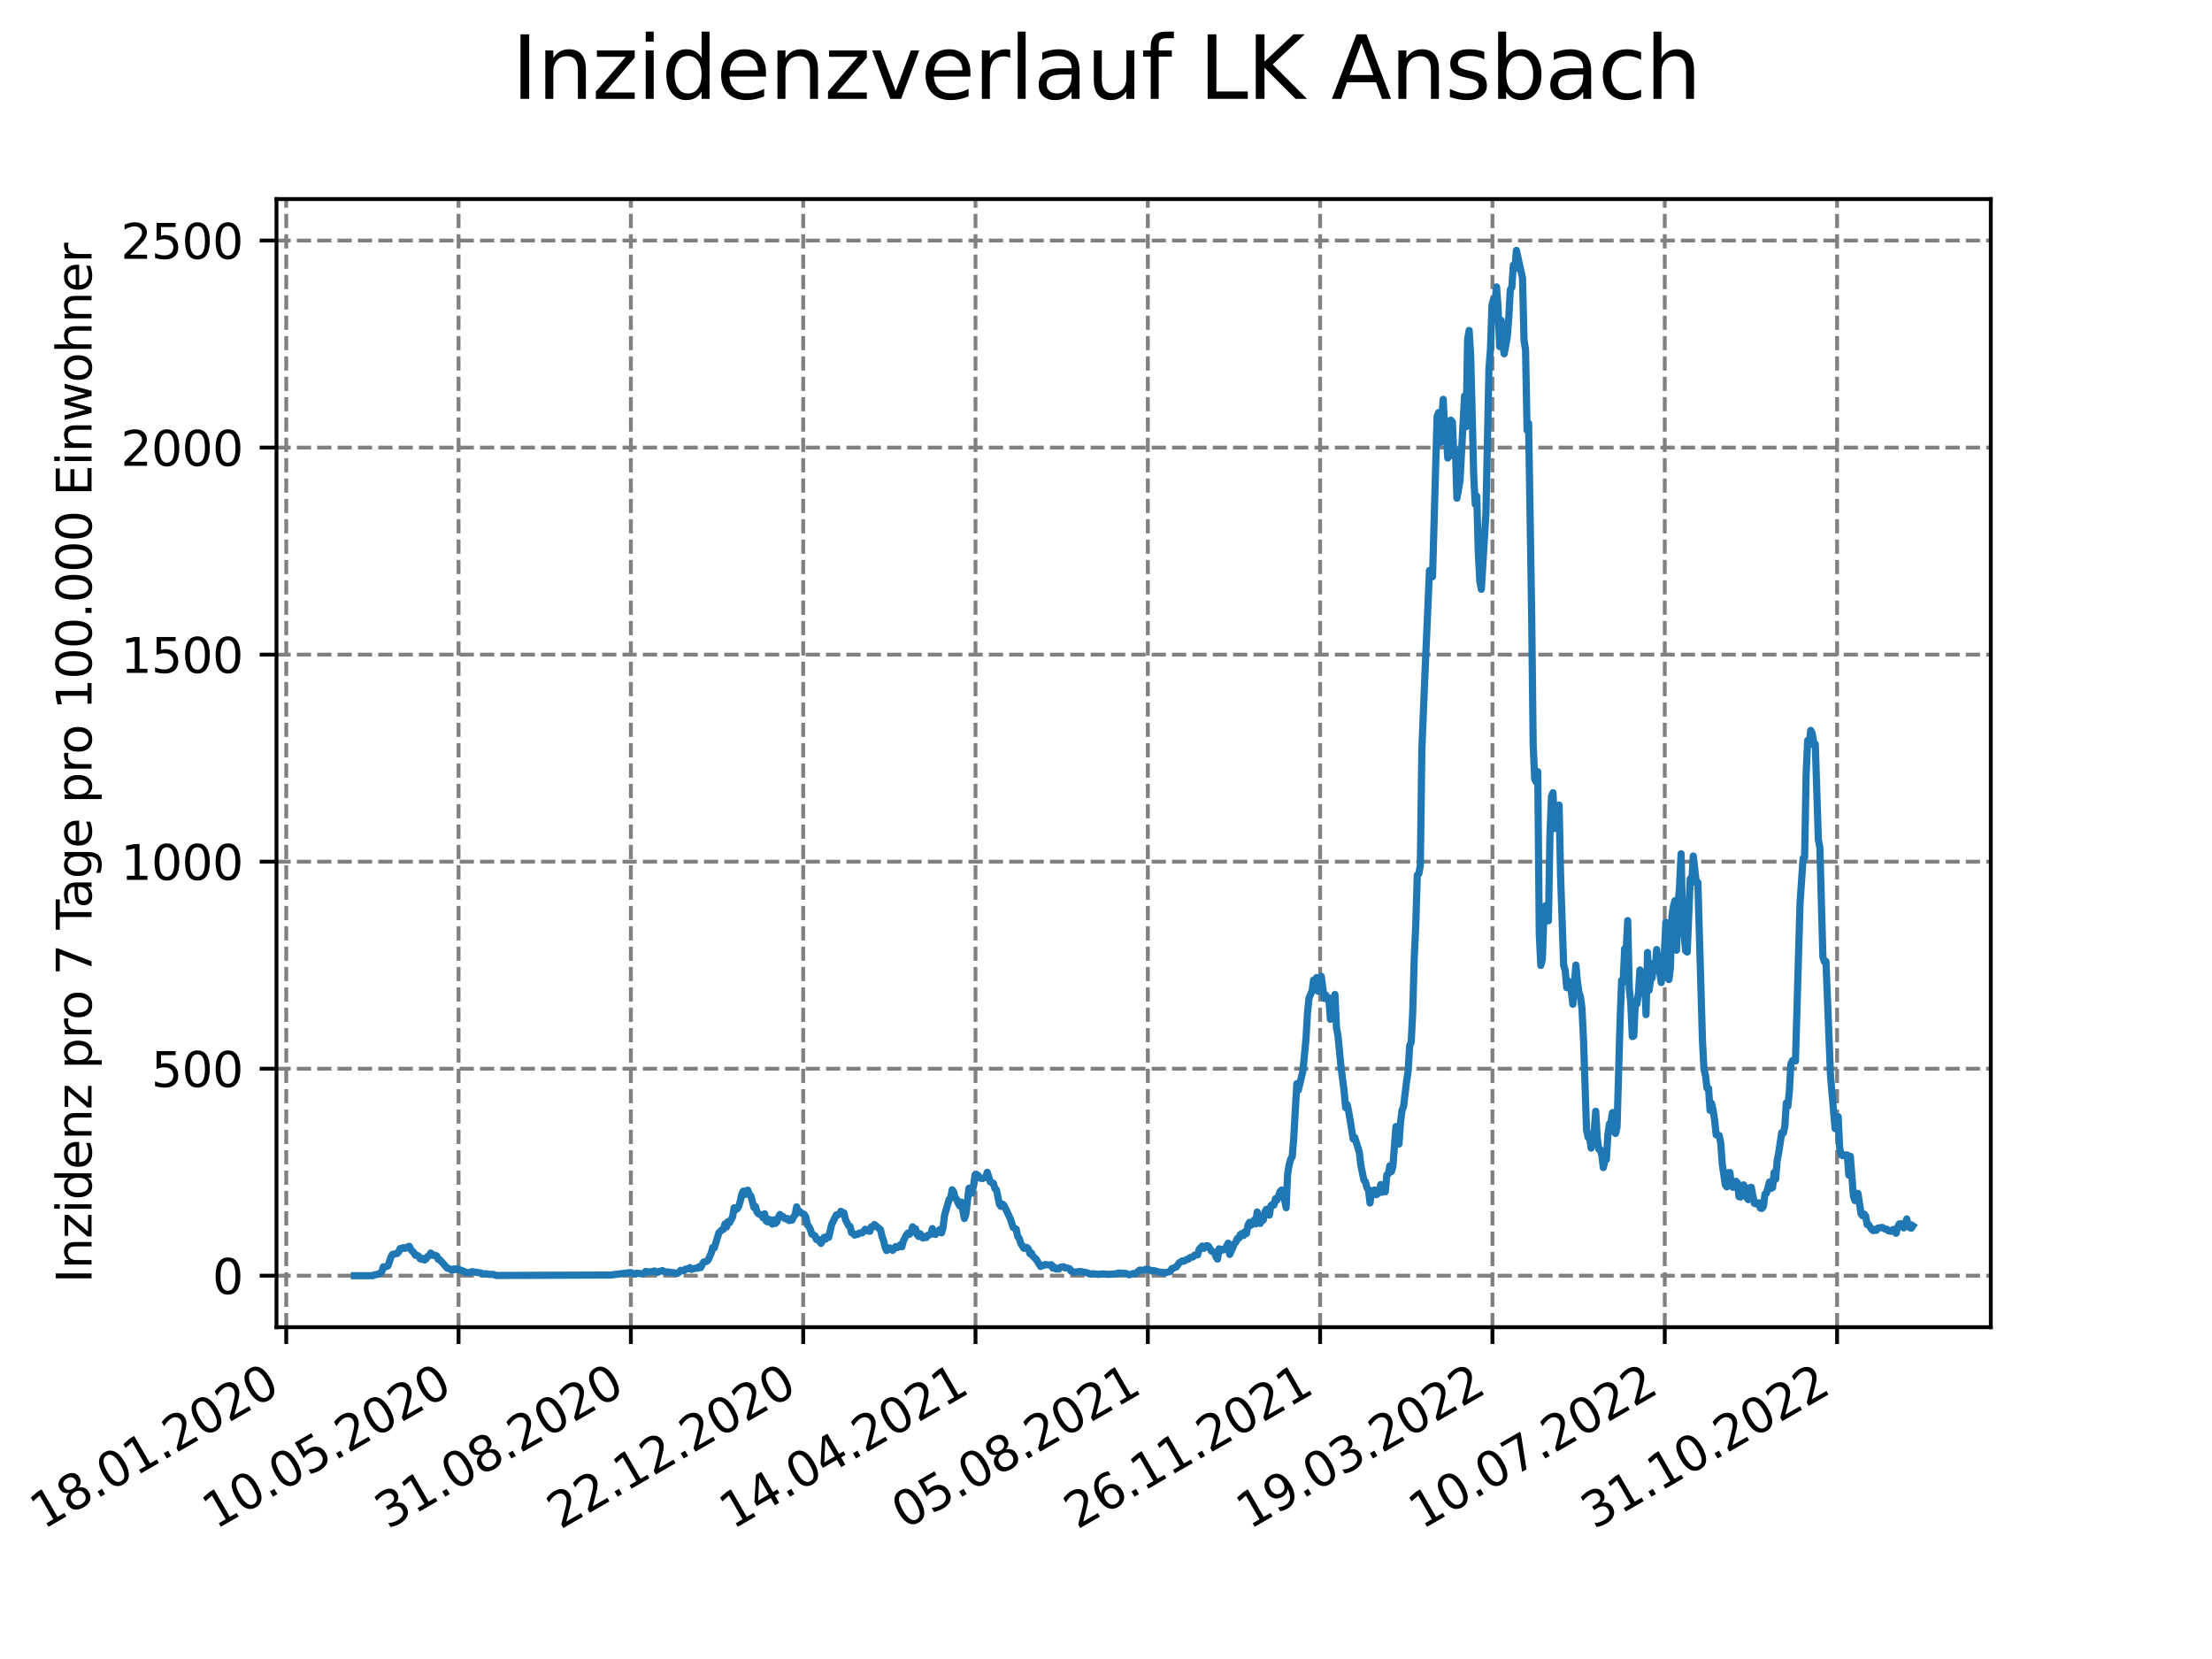 <?xml version="1.0" encoding="utf-8" standalone="no"?>
<!DOCTYPE svg PUBLIC "-//W3C//DTD SVG 1.1//EN"
  "http://www.w3.org/Graphics/SVG/1.1/DTD/svg11.dtd">
<svg xmlns:xlink="http://www.w3.org/1999/xlink" width="460.8pt" height="345.6pt" viewBox="0 0 460.8 345.6" xmlns="http://www.w3.org/2000/svg" version="1.1">
 <defs>
  <style type="text/css">*{stroke-linejoin: round; stroke-linecap: butt}</style>
 </defs>
 <g id="figure_1">
  <g id="patch_1">
   <path d="M 0 345.6 
L 460.8 345.6 
L 460.8 0 
L 0 0 
z
" style="fill: #ffffff"/>
  </g>
  <g id="axes_1">
   <g id="patch_2">
    <path d="M 57.6 276.48 
L 414.72 276.48 
L 414.72 41.472 
L 57.6 41.472 
z
" style="fill: #ffffff"/>
   </g>
   <g id="matplotlib.axis_1">
    <g id="xtick_1">
     <g id="line2d_1">
      <path d="M 59.63 276.48 
L 59.63 41.472 
" clip-path="url(#p912d095f5a)" style="fill: none; stroke-dasharray: 2.96,1.28; stroke-dashoffset: 0; stroke: #808080; stroke-width: 0.8"/>
     </g>
     <g id="line2d_2">
      <defs>
       <path id="me1d5239ba8" d="M 0 0 
L 0 3.5 
" style="stroke: #000000; stroke-width: 0.8"/>
      </defs>
      <g>
       <use xlink:href="#me1d5239ba8" x="59.63" y="276.48" style="stroke: #000000; stroke-width: 0.8"/>
      </g>
     </g>
     <g id="text_1">
      <!-- 18.01.2020 -->
      <g transform="translate(9.005 318.689) rotate(-30) scale(0.1 -0.1)">
       <defs>
        <path id="DejaVuSans-31" d="M 794 531 
L 1825 531 
L 1825 4091 
L 703 3866 
L 703 4441 
L 1819 4666 
L 2450 4666 
L 2450 531 
L 3481 531 
L 3481 0 
L 794 0 
L 794 531 
z
" transform="scale(0.016)"/>
        <path id="DejaVuSans-38" d="M 2034 2216 
Q 1584 2216 1326 1975 
Q 1069 1734 1069 1313 
Q 1069 891 1326 650 
Q 1584 409 2034 409 
Q 2484 409 2743 651 
Q 3003 894 3003 1313 
Q 3003 1734 2745 1975 
Q 2488 2216 2034 2216 
z
M 1403 2484 
Q 997 2584 770 2862 
Q 544 3141 544 3541 
Q 544 4100 942 4425 
Q 1341 4750 2034 4750 
Q 2731 4750 3128 4425 
Q 3525 4100 3525 3541 
Q 3525 3141 3298 2862 
Q 3072 2584 2669 2484 
Q 3125 2378 3379 2068 
Q 3634 1759 3634 1313 
Q 3634 634 3220 271 
Q 2806 -91 2034 -91 
Q 1263 -91 848 271 
Q 434 634 434 1313 
Q 434 1759 690 2068 
Q 947 2378 1403 2484 
z
M 1172 3481 
Q 1172 3119 1398 2916 
Q 1625 2713 2034 2713 
Q 2441 2713 2670 2916 
Q 2900 3119 2900 3481 
Q 2900 3844 2670 4047 
Q 2441 4250 2034 4250 
Q 1625 4250 1398 4047 
Q 1172 3844 1172 3481 
z
" transform="scale(0.016)"/>
        <path id="DejaVuSans-2e" d="M 684 794 
L 1344 794 
L 1344 0 
L 684 0 
L 684 794 
z
" transform="scale(0.016)"/>
        <path id="DejaVuSans-30" d="M 2034 4250 
Q 1547 4250 1301 3770 
Q 1056 3291 1056 2328 
Q 1056 1369 1301 889 
Q 1547 409 2034 409 
Q 2525 409 2770 889 
Q 3016 1369 3016 2328 
Q 3016 3291 2770 3770 
Q 2525 4250 2034 4250 
z
M 2034 4750 
Q 2819 4750 3233 4129 
Q 3647 3509 3647 2328 
Q 3647 1150 3233 529 
Q 2819 -91 2034 -91 
Q 1250 -91 836 529 
Q 422 1150 422 2328 
Q 422 3509 836 4129 
Q 1250 4750 2034 4750 
z
" transform="scale(0.016)"/>
        <path id="DejaVuSans-32" d="M 1228 531 
L 3431 531 
L 3431 0 
L 469 0 
L 469 531 
Q 828 903 1448 1529 
Q 2069 2156 2228 2338 
Q 2531 2678 2651 2914 
Q 2772 3150 2772 3378 
Q 2772 3750 2511 3984 
Q 2250 4219 1831 4219 
Q 1534 4219 1204 4116 
Q 875 4013 500 3803 
L 500 4441 
Q 881 4594 1212 4672 
Q 1544 4750 1819 4750 
Q 2544 4750 2975 4387 
Q 3406 4025 3406 3419 
Q 3406 3131 3298 2873 
Q 3191 2616 2906 2266 
Q 2828 2175 2409 1742 
Q 1991 1309 1228 531 
z
" transform="scale(0.016)"/>
       </defs>
       <use xlink:href="#DejaVuSans-31"/>
       <use xlink:href="#DejaVuSans-38" x="63.623"/>
       <use xlink:href="#DejaVuSans-2e" x="127.246"/>
       <use xlink:href="#DejaVuSans-30" x="159.033"/>
       <use xlink:href="#DejaVuSans-31" x="222.656"/>
       <use xlink:href="#DejaVuSans-2e" x="286.279"/>
       <use xlink:href="#DejaVuSans-32" x="318.066"/>
       <use xlink:href="#DejaVuSans-30" x="381.689"/>
       <use xlink:href="#DejaVuSans-32" x="445.312"/>
       <use xlink:href="#DejaVuSans-30" x="508.936"/>
      </g>
     </g>
    </g>
    <g id="xtick_2">
     <g id="line2d_3">
      <path d="M 95.527 276.48 
L 95.527 41.472 
" clip-path="url(#p912d095f5a)" style="fill: none; stroke-dasharray: 2.96,1.28; stroke-dashoffset: 0; stroke: #808080; stroke-width: 0.8"/>
     </g>
     <g id="line2d_4">
      <g>
       <use xlink:href="#me1d5239ba8" x="95.527" y="276.48" style="stroke: #000000; stroke-width: 0.8"/>
      </g>
     </g>
     <g id="text_2">
      <!-- 10.05.2020 -->
      <g transform="translate(44.901 318.689) rotate(-30) scale(0.1 -0.1)">
       <defs>
        <path id="DejaVuSans-35" d="M 691 4666 
L 3169 4666 
L 3169 4134 
L 1269 4134 
L 1269 2991 
Q 1406 3038 1543 3061 
Q 1681 3084 1819 3084 
Q 2600 3084 3056 2656 
Q 3513 2228 3513 1497 
Q 3513 744 3044 326 
Q 2575 -91 1722 -91 
Q 1428 -91 1123 -41 
Q 819 9 494 109 
L 494 744 
Q 775 591 1075 516 
Q 1375 441 1709 441 
Q 2250 441 2565 725 
Q 2881 1009 2881 1497 
Q 2881 1984 2565 2268 
Q 2250 2553 1709 2553 
Q 1456 2553 1204 2497 
Q 953 2441 691 2322 
L 691 4666 
z
" transform="scale(0.016)"/>
       </defs>
       <use xlink:href="#DejaVuSans-31"/>
       <use xlink:href="#DejaVuSans-30" x="63.623"/>
       <use xlink:href="#DejaVuSans-2e" x="127.246"/>
       <use xlink:href="#DejaVuSans-30" x="159.033"/>
       <use xlink:href="#DejaVuSans-35" x="222.656"/>
       <use xlink:href="#DejaVuSans-2e" x="286.279"/>
       <use xlink:href="#DejaVuSans-32" x="318.066"/>
       <use xlink:href="#DejaVuSans-30" x="381.689"/>
       <use xlink:href="#DejaVuSans-32" x="445.312"/>
       <use xlink:href="#DejaVuSans-30" x="508.936"/>
      </g>
     </g>
    </g>
    <g id="xtick_3">
     <g id="line2d_5">
      <path d="M 131.423 276.48 
L 131.423 41.472 
" clip-path="url(#p912d095f5a)" style="fill: none; stroke-dasharray: 2.96,1.28; stroke-dashoffset: 0; stroke: #808080; stroke-width: 0.8"/>
     </g>
     <g id="line2d_6">
      <g>
       <use xlink:href="#me1d5239ba8" x="131.423" y="276.48" style="stroke: #000000; stroke-width: 0.8"/>
      </g>
     </g>
     <g id="text_3">
      <!-- 31.08.2020 -->
      <g transform="translate(80.798 318.689) rotate(-30) scale(0.1 -0.1)">
       <defs>
        <path id="DejaVuSans-33" d="M 2597 2516 
Q 3050 2419 3304 2112 
Q 3559 1806 3559 1356 
Q 3559 666 3084 287 
Q 2609 -91 1734 -91 
Q 1441 -91 1130 -33 
Q 819 25 488 141 
L 488 750 
Q 750 597 1062 519 
Q 1375 441 1716 441 
Q 2309 441 2620 675 
Q 2931 909 2931 1356 
Q 2931 1769 2642 2001 
Q 2353 2234 1838 2234 
L 1294 2234 
L 1294 2753 
L 1863 2753 
Q 2328 2753 2575 2939 
Q 2822 3125 2822 3475 
Q 2822 3834 2567 4026 
Q 2313 4219 1838 4219 
Q 1578 4219 1281 4162 
Q 984 4106 628 3988 
L 628 4550 
Q 988 4650 1302 4700 
Q 1616 4750 1894 4750 
Q 2613 4750 3031 4423 
Q 3450 4097 3450 3541 
Q 3450 3153 3228 2886 
Q 3006 2619 2597 2516 
z
" transform="scale(0.016)"/>
       </defs>
       <use xlink:href="#DejaVuSans-33"/>
       <use xlink:href="#DejaVuSans-31" x="63.623"/>
       <use xlink:href="#DejaVuSans-2e" x="127.246"/>
       <use xlink:href="#DejaVuSans-30" x="159.033"/>
       <use xlink:href="#DejaVuSans-38" x="222.656"/>
       <use xlink:href="#DejaVuSans-2e" x="286.279"/>
       <use xlink:href="#DejaVuSans-32" x="318.066"/>
       <use xlink:href="#DejaVuSans-30" x="381.689"/>
       <use xlink:href="#DejaVuSans-32" x="445.312"/>
       <use xlink:href="#DejaVuSans-30" x="508.936"/>
      </g>
     </g>
    </g>
    <g id="xtick_4">
     <g id="line2d_7">
      <path d="M 167.319 276.48 
L 167.319 41.472 
" clip-path="url(#p912d095f5a)" style="fill: none; stroke-dasharray: 2.96,1.28; stroke-dashoffset: 0; stroke: #808080; stroke-width: 0.8"/>
     </g>
     <g id="line2d_8">
      <g>
       <use xlink:href="#me1d5239ba8" x="167.319" y="276.48" style="stroke: #000000; stroke-width: 0.8"/>
      </g>
     </g>
     <g id="text_4">
      <!-- 22.12.2020 -->
      <g transform="translate(116.694 318.689) rotate(-30) scale(0.1 -0.1)">
       <use xlink:href="#DejaVuSans-32"/>
       <use xlink:href="#DejaVuSans-32" x="63.623"/>
       <use xlink:href="#DejaVuSans-2e" x="127.246"/>
       <use xlink:href="#DejaVuSans-31" x="159.033"/>
       <use xlink:href="#DejaVuSans-32" x="222.656"/>
       <use xlink:href="#DejaVuSans-2e" x="286.279"/>
       <use xlink:href="#DejaVuSans-32" x="318.066"/>
       <use xlink:href="#DejaVuSans-30" x="381.689"/>
       <use xlink:href="#DejaVuSans-32" x="445.312"/>
       <use xlink:href="#DejaVuSans-30" x="508.936"/>
      </g>
     </g>
    </g>
    <g id="xtick_5">
     <g id="line2d_9">
      <path d="M 203.215 276.48 
L 203.215 41.472 
" clip-path="url(#p912d095f5a)" style="fill: none; stroke-dasharray: 2.96,1.28; stroke-dashoffset: 0; stroke: #808080; stroke-width: 0.8"/>
     </g>
     <g id="line2d_10">
      <g>
       <use xlink:href="#me1d5239ba8" x="203.215" y="276.48" style="stroke: #000000; stroke-width: 0.8"/>
      </g>
     </g>
     <g id="text_5">
      <!-- 14.04.2021 -->
      <g transform="translate(152.59 318.689) rotate(-30) scale(0.1 -0.1)">
       <defs>
        <path id="DejaVuSans-34" d="M 2419 4116 
L 825 1625 
L 2419 1625 
L 2419 4116 
z
M 2253 4666 
L 3047 4666 
L 3047 1625 
L 3713 1625 
L 3713 1100 
L 3047 1100 
L 3047 0 
L 2419 0 
L 2419 1100 
L 313 1100 
L 313 1709 
L 2253 4666 
z
" transform="scale(0.016)"/>
       </defs>
       <use xlink:href="#DejaVuSans-31"/>
       <use xlink:href="#DejaVuSans-34" x="63.623"/>
       <use xlink:href="#DejaVuSans-2e" x="127.246"/>
       <use xlink:href="#DejaVuSans-30" x="159.033"/>
       <use xlink:href="#DejaVuSans-34" x="222.656"/>
       <use xlink:href="#DejaVuSans-2e" x="286.279"/>
       <use xlink:href="#DejaVuSans-32" x="318.066"/>
       <use xlink:href="#DejaVuSans-30" x="381.689"/>
       <use xlink:href="#DejaVuSans-32" x="445.312"/>
       <use xlink:href="#DejaVuSans-31" x="508.936"/>
      </g>
     </g>
    </g>
    <g id="xtick_6">
     <g id="line2d_11">
      <path d="M 239.112 276.48 
L 239.112 41.472 
" clip-path="url(#p912d095f5a)" style="fill: none; stroke-dasharray: 2.96,1.28; stroke-dashoffset: 0; stroke: #808080; stroke-width: 0.8"/>
     </g>
     <g id="line2d_12">
      <g>
       <use xlink:href="#me1d5239ba8" x="239.112" y="276.48" style="stroke: #000000; stroke-width: 0.8"/>
      </g>
     </g>
     <g id="text_6">
      <!-- 05.08.2021 -->
      <g transform="translate(188.486 318.689) rotate(-30) scale(0.1 -0.1)">
       <use xlink:href="#DejaVuSans-30"/>
       <use xlink:href="#DejaVuSans-35" x="63.623"/>
       <use xlink:href="#DejaVuSans-2e" x="127.246"/>
       <use xlink:href="#DejaVuSans-30" x="159.033"/>
       <use xlink:href="#DejaVuSans-38" x="222.656"/>
       <use xlink:href="#DejaVuSans-2e" x="286.279"/>
       <use xlink:href="#DejaVuSans-32" x="318.066"/>
       <use xlink:href="#DejaVuSans-30" x="381.689"/>
       <use xlink:href="#DejaVuSans-32" x="445.312"/>
       <use xlink:href="#DejaVuSans-31" x="508.936"/>
      </g>
     </g>
    </g>
    <g id="xtick_7">
     <g id="line2d_13">
      <path d="M 275.008 276.48 
L 275.008 41.472 
" clip-path="url(#p912d095f5a)" style="fill: none; stroke-dasharray: 2.96,1.28; stroke-dashoffset: 0; stroke: #808080; stroke-width: 0.8"/>
     </g>
     <g id="line2d_14">
      <g>
       <use xlink:href="#me1d5239ba8" x="275.008" y="276.48" style="stroke: #000000; stroke-width: 0.8"/>
      </g>
     </g>
     <g id="text_7">
      <!-- 26.11.2021 -->
      <g transform="translate(224.383 318.689) rotate(-30) scale(0.1 -0.1)">
       <defs>
        <path id="DejaVuSans-36" d="M 2113 2584 
Q 1688 2584 1439 2293 
Q 1191 2003 1191 1497 
Q 1191 994 1439 701 
Q 1688 409 2113 409 
Q 2538 409 2786 701 
Q 3034 994 3034 1497 
Q 3034 2003 2786 2293 
Q 2538 2584 2113 2584 
z
M 3366 4563 
L 3366 3988 
Q 3128 4100 2886 4159 
Q 2644 4219 2406 4219 
Q 1781 4219 1451 3797 
Q 1122 3375 1075 2522 
Q 1259 2794 1537 2939 
Q 1816 3084 2150 3084 
Q 2853 3084 3261 2657 
Q 3669 2231 3669 1497 
Q 3669 778 3244 343 
Q 2819 -91 2113 -91 
Q 1303 -91 875 529 
Q 447 1150 447 2328 
Q 447 3434 972 4092 
Q 1497 4750 2381 4750 
Q 2619 4750 2861 4703 
Q 3103 4656 3366 4563 
z
" transform="scale(0.016)"/>
       </defs>
       <use xlink:href="#DejaVuSans-32"/>
       <use xlink:href="#DejaVuSans-36" x="63.623"/>
       <use xlink:href="#DejaVuSans-2e" x="127.246"/>
       <use xlink:href="#DejaVuSans-31" x="159.033"/>
       <use xlink:href="#DejaVuSans-31" x="222.656"/>
       <use xlink:href="#DejaVuSans-2e" x="286.279"/>
       <use xlink:href="#DejaVuSans-32" x="318.066"/>
       <use xlink:href="#DejaVuSans-30" x="381.689"/>
       <use xlink:href="#DejaVuSans-32" x="445.312"/>
       <use xlink:href="#DejaVuSans-31" x="508.936"/>
      </g>
     </g>
    </g>
    <g id="xtick_8">
     <g id="line2d_15">
      <path d="M 310.904 276.48 
L 310.904 41.472 
" clip-path="url(#p912d095f5a)" style="fill: none; stroke-dasharray: 2.96,1.28; stroke-dashoffset: 0; stroke: #808080; stroke-width: 0.8"/>
     </g>
     <g id="line2d_16">
      <g>
       <use xlink:href="#me1d5239ba8" x="310.904" y="276.48" style="stroke: #000000; stroke-width: 0.8"/>
      </g>
     </g>
     <g id="text_8">
      <!-- 19.03.2022 -->
      <g transform="translate(260.279 318.689) rotate(-30) scale(0.1 -0.1)">
       <defs>
        <path id="DejaVuSans-39" d="M 703 97 
L 703 672 
Q 941 559 1184 500 
Q 1428 441 1663 441 
Q 2288 441 2617 861 
Q 2947 1281 2994 2138 
Q 2813 1869 2534 1725 
Q 2256 1581 1919 1581 
Q 1219 1581 811 2004 
Q 403 2428 403 3163 
Q 403 3881 828 4315 
Q 1253 4750 1959 4750 
Q 2769 4750 3195 4129 
Q 3622 3509 3622 2328 
Q 3622 1225 3098 567 
Q 2575 -91 1691 -91 
Q 1453 -91 1209 -44 
Q 966 3 703 97 
z
M 1959 2075 
Q 2384 2075 2632 2365 
Q 2881 2656 2881 3163 
Q 2881 3666 2632 3958 
Q 2384 4250 1959 4250 
Q 1534 4250 1286 3958 
Q 1038 3666 1038 3163 
Q 1038 2656 1286 2365 
Q 1534 2075 1959 2075 
z
" transform="scale(0.016)"/>
       </defs>
       <use xlink:href="#DejaVuSans-31"/>
       <use xlink:href="#DejaVuSans-39" x="63.623"/>
       <use xlink:href="#DejaVuSans-2e" x="127.246"/>
       <use xlink:href="#DejaVuSans-30" x="159.033"/>
       <use xlink:href="#DejaVuSans-33" x="222.656"/>
       <use xlink:href="#DejaVuSans-2e" x="286.279"/>
       <use xlink:href="#DejaVuSans-32" x="318.066"/>
       <use xlink:href="#DejaVuSans-30" x="381.689"/>
       <use xlink:href="#DejaVuSans-32" x="445.312"/>
       <use xlink:href="#DejaVuSans-32" x="508.936"/>
      </g>
     </g>
    </g>
    <g id="xtick_9">
     <g id="line2d_17">
      <path d="M 346.8 276.48 
L 346.8 41.472 
" clip-path="url(#p912d095f5a)" style="fill: none; stroke-dasharray: 2.96,1.28; stroke-dashoffset: 0; stroke: #808080; stroke-width: 0.8"/>
     </g>
     <g id="line2d_18">
      <g>
       <use xlink:href="#me1d5239ba8" x="346.8" y="276.48" style="stroke: #000000; stroke-width: 0.8"/>
      </g>
     </g>
     <g id="text_9">
      <!-- 10.07.2022 -->
      <g transform="translate(296.175 318.689) rotate(-30) scale(0.1 -0.1)">
       <defs>
        <path id="DejaVuSans-37" d="M 525 4666 
L 3525 4666 
L 3525 4397 
L 1831 0 
L 1172 0 
L 2766 4134 
L 525 4134 
L 525 4666 
z
" transform="scale(0.016)"/>
       </defs>
       <use xlink:href="#DejaVuSans-31"/>
       <use xlink:href="#DejaVuSans-30" x="63.623"/>
       <use xlink:href="#DejaVuSans-2e" x="127.246"/>
       <use xlink:href="#DejaVuSans-30" x="159.033"/>
       <use xlink:href="#DejaVuSans-37" x="222.656"/>
       <use xlink:href="#DejaVuSans-2e" x="286.279"/>
       <use xlink:href="#DejaVuSans-32" x="318.066"/>
       <use xlink:href="#DejaVuSans-30" x="381.689"/>
       <use xlink:href="#DejaVuSans-32" x="445.312"/>
       <use xlink:href="#DejaVuSans-32" x="508.936"/>
      </g>
     </g>
    </g>
    <g id="xtick_10">
     <g id="line2d_19">
      <path d="M 382.697 276.48 
L 382.697 41.472 
" clip-path="url(#p912d095f5a)" style="fill: none; stroke-dasharray: 2.96,1.28; stroke-dashoffset: 0; stroke: #808080; stroke-width: 0.8"/>
     </g>
     <g id="line2d_20">
      <g>
       <use xlink:href="#me1d5239ba8" x="382.697" y="276.48" style="stroke: #000000; stroke-width: 0.8"/>
      </g>
     </g>
     <g id="text_10">
      <!-- 31.10.2022 -->
      <g transform="translate(332.071 318.689) rotate(-30) scale(0.1 -0.1)">
       <use xlink:href="#DejaVuSans-33"/>
       <use xlink:href="#DejaVuSans-31" x="63.623"/>
       <use xlink:href="#DejaVuSans-2e" x="127.246"/>
       <use xlink:href="#DejaVuSans-31" x="159.033"/>
       <use xlink:href="#DejaVuSans-30" x="222.656"/>
       <use xlink:href="#DejaVuSans-2e" x="286.279"/>
       <use xlink:href="#DejaVuSans-32" x="318.066"/>
       <use xlink:href="#DejaVuSans-30" x="381.689"/>
       <use xlink:href="#DejaVuSans-32" x="445.312"/>
       <use xlink:href="#DejaVuSans-32" x="508.936"/>
      </g>
     </g>
    </g>
   </g>
   <g id="matplotlib.axis_2">
    <g id="ytick_1">
     <g id="line2d_21">
      <path d="M 57.6 265.751 
L 414.72 265.751 
" clip-path="url(#p912d095f5a)" style="fill: none; stroke-dasharray: 2.96,1.28; stroke-dashoffset: 0; stroke: #808080; stroke-width: 0.8"/>
     </g>
     <g id="line2d_22">
      <defs>
       <path id="mb34096016a" d="M 0 0 
L -3.5 0 
" style="stroke: #000000; stroke-width: 0.8"/>
      </defs>
      <g>
       <use xlink:href="#mb34096016a" x="57.6" y="265.751" style="stroke: #000000; stroke-width: 0.8"/>
      </g>
     </g>
     <g id="text_11">
      <!-- 0 -->
      <g transform="translate(44.237 269.55) scale(0.1 -0.1)">
       <use xlink:href="#DejaVuSans-30"/>
      </g>
     </g>
    </g>
    <g id="ytick_2">
     <g id="line2d_23">
      <path d="M 57.6 222.623 
L 414.72 222.623 
" clip-path="url(#p912d095f5a)" style="fill: none; stroke-dasharray: 2.96,1.28; stroke-dashoffset: 0; stroke: #808080; stroke-width: 0.8"/>
     </g>
     <g id="line2d_24">
      <g>
       <use xlink:href="#mb34096016a" x="57.6" y="222.623" style="stroke: #000000; stroke-width: 0.8"/>
      </g>
     </g>
     <g id="text_12">
      <!-- 500 -->
      <g transform="translate(31.512 226.422) scale(0.1 -0.1)">
       <use xlink:href="#DejaVuSans-35"/>
       <use xlink:href="#DejaVuSans-30" x="63.623"/>
       <use xlink:href="#DejaVuSans-30" x="127.246"/>
      </g>
     </g>
    </g>
    <g id="ytick_3">
     <g id="line2d_25">
      <path d="M 57.6 179.494 
L 414.72 179.494 
" clip-path="url(#p912d095f5a)" style="fill: none; stroke-dasharray: 2.96,1.28; stroke-dashoffset: 0; stroke: #808080; stroke-width: 0.8"/>
     </g>
     <g id="line2d_26">
      <g>
       <use xlink:href="#mb34096016a" x="57.6" y="179.494" style="stroke: #000000; stroke-width: 0.8"/>
      </g>
     </g>
     <g id="text_13">
      <!-- 1000 -->
      <g transform="translate(25.15 183.293) scale(0.1 -0.1)">
       <use xlink:href="#DejaVuSans-31"/>
       <use xlink:href="#DejaVuSans-30" x="63.623"/>
       <use xlink:href="#DejaVuSans-30" x="127.246"/>
       <use xlink:href="#DejaVuSans-30" x="190.869"/>
      </g>
     </g>
    </g>
    <g id="ytick_4">
     <g id="line2d_27">
      <path d="M 57.6 136.366 
L 414.72 136.366 
" clip-path="url(#p912d095f5a)" style="fill: none; stroke-dasharray: 2.96,1.28; stroke-dashoffset: 0; stroke: #808080; stroke-width: 0.8"/>
     </g>
     <g id="line2d_28">
      <g>
       <use xlink:href="#mb34096016a" x="57.6" y="136.366" style="stroke: #000000; stroke-width: 0.8"/>
      </g>
     </g>
     <g id="text_14">
      <!-- 1500 -->
      <g transform="translate(25.15 140.165) scale(0.1 -0.1)">
       <use xlink:href="#DejaVuSans-31"/>
       <use xlink:href="#DejaVuSans-35" x="63.623"/>
       <use xlink:href="#DejaVuSans-30" x="127.246"/>
       <use xlink:href="#DejaVuSans-30" x="190.869"/>
      </g>
     </g>
    </g>
    <g id="ytick_5">
     <g id="line2d_29">
      <path d="M 57.6 93.237 
L 414.72 93.237 
" clip-path="url(#p912d095f5a)" style="fill: none; stroke-dasharray: 2.96,1.28; stroke-dashoffset: 0; stroke: #808080; stroke-width: 0.8"/>
     </g>
     <g id="line2d_30">
      <g>
       <use xlink:href="#mb34096016a" x="57.6" y="93.237" style="stroke: #000000; stroke-width: 0.8"/>
      </g>
     </g>
     <g id="text_15">
      <!-- 2000 -->
      <g transform="translate(25.15 97.036) scale(0.1 -0.1)">
       <use xlink:href="#DejaVuSans-32"/>
       <use xlink:href="#DejaVuSans-30" x="63.623"/>
       <use xlink:href="#DejaVuSans-30" x="127.246"/>
       <use xlink:href="#DejaVuSans-30" x="190.869"/>
      </g>
     </g>
    </g>
    <g id="ytick_6">
     <g id="line2d_31">
      <path d="M 57.6 50.109 
L 414.72 50.109 
" clip-path="url(#p912d095f5a)" style="fill: none; stroke-dasharray: 2.96,1.28; stroke-dashoffset: 0; stroke: #808080; stroke-width: 0.8"/>
     </g>
     <g id="line2d_32">
      <g>
       <use xlink:href="#mb34096016a" x="57.6" y="50.109" style="stroke: #000000; stroke-width: 0.8"/>
      </g>
     </g>
     <g id="text_16">
      <!-- 2500 -->
      <g transform="translate(25.15 53.908) scale(0.1 -0.1)">
       <use xlink:href="#DejaVuSans-32"/>
       <use xlink:href="#DejaVuSans-35" x="63.623"/>
       <use xlink:href="#DejaVuSans-30" x="127.246"/>
       <use xlink:href="#DejaVuSans-30" x="190.869"/>
      </g>
     </g>
    </g>
    <g id="text_17">
     <!-- Inzidenz pro 7 Tage pro 100.000 Einwohner -->
     <g transform="translate(19.07 267.301) rotate(-90) scale(0.1 -0.1)">
      <defs>
       <path id="DejaVuSans-49" d="M 628 4666 
L 1259 4666 
L 1259 0 
L 628 0 
L 628 4666 
z
" transform="scale(0.016)"/>
       <path id="DejaVuSans-6e" d="M 3513 2113 
L 3513 0 
L 2938 0 
L 2938 2094 
Q 2938 2591 2744 2837 
Q 2550 3084 2163 3084 
Q 1697 3084 1428 2787 
Q 1159 2491 1159 1978 
L 1159 0 
L 581 0 
L 581 3500 
L 1159 3500 
L 1159 2956 
Q 1366 3272 1645 3428 
Q 1925 3584 2291 3584 
Q 2894 3584 3203 3211 
Q 3513 2838 3513 2113 
z
" transform="scale(0.016)"/>
       <path id="DejaVuSans-7a" d="M 353 3500 
L 3084 3500 
L 3084 2975 
L 922 459 
L 3084 459 
L 3084 0 
L 275 0 
L 275 525 
L 2438 3041 
L 353 3041 
L 353 3500 
z
" transform="scale(0.016)"/>
       <path id="DejaVuSans-69" d="M 603 3500 
L 1178 3500 
L 1178 0 
L 603 0 
L 603 3500 
z
M 603 4863 
L 1178 4863 
L 1178 4134 
L 603 4134 
L 603 4863 
z
" transform="scale(0.016)"/>
       <path id="DejaVuSans-64" d="M 2906 2969 
L 2906 4863 
L 3481 4863 
L 3481 0 
L 2906 0 
L 2906 525 
Q 2725 213 2448 61 
Q 2172 -91 1784 -91 
Q 1150 -91 751 415 
Q 353 922 353 1747 
Q 353 2572 751 3078 
Q 1150 3584 1784 3584 
Q 2172 3584 2448 3432 
Q 2725 3281 2906 2969 
z
M 947 1747 
Q 947 1113 1208 752 
Q 1469 391 1925 391 
Q 2381 391 2643 752 
Q 2906 1113 2906 1747 
Q 2906 2381 2643 2742 
Q 2381 3103 1925 3103 
Q 1469 3103 1208 2742 
Q 947 2381 947 1747 
z
" transform="scale(0.016)"/>
       <path id="DejaVuSans-65" d="M 3597 1894 
L 3597 1613 
L 953 1613 
Q 991 1019 1311 708 
Q 1631 397 2203 397 
Q 2534 397 2845 478 
Q 3156 559 3463 722 
L 3463 178 
Q 3153 47 2828 -22 
Q 2503 -91 2169 -91 
Q 1331 -91 842 396 
Q 353 884 353 1716 
Q 353 2575 817 3079 
Q 1281 3584 2069 3584 
Q 2775 3584 3186 3129 
Q 3597 2675 3597 1894 
z
M 3022 2063 
Q 3016 2534 2758 2815 
Q 2500 3097 2075 3097 
Q 1594 3097 1305 2825 
Q 1016 2553 972 2059 
L 3022 2063 
z
" transform="scale(0.016)"/>
       <path id="DejaVuSans-20" transform="scale(0.016)"/>
       <path id="DejaVuSans-70" d="M 1159 525 
L 1159 -1331 
L 581 -1331 
L 581 3500 
L 1159 3500 
L 1159 2969 
Q 1341 3281 1617 3432 
Q 1894 3584 2278 3584 
Q 2916 3584 3314 3078 
Q 3713 2572 3713 1747 
Q 3713 922 3314 415 
Q 2916 -91 2278 -91 
Q 1894 -91 1617 61 
Q 1341 213 1159 525 
z
M 3116 1747 
Q 3116 2381 2855 2742 
Q 2594 3103 2138 3103 
Q 1681 3103 1420 2742 
Q 1159 2381 1159 1747 
Q 1159 1113 1420 752 
Q 1681 391 2138 391 
Q 2594 391 2855 752 
Q 3116 1113 3116 1747 
z
" transform="scale(0.016)"/>
       <path id="DejaVuSans-72" d="M 2631 2963 
Q 2534 3019 2420 3045 
Q 2306 3072 2169 3072 
Q 1681 3072 1420 2755 
Q 1159 2438 1159 1844 
L 1159 0 
L 581 0 
L 581 3500 
L 1159 3500 
L 1159 2956 
Q 1341 3275 1631 3429 
Q 1922 3584 2338 3584 
Q 2397 3584 2469 3576 
Q 2541 3569 2628 3553 
L 2631 2963 
z
" transform="scale(0.016)"/>
       <path id="DejaVuSans-6f" d="M 1959 3097 
Q 1497 3097 1228 2736 
Q 959 2375 959 1747 
Q 959 1119 1226 758 
Q 1494 397 1959 397 
Q 2419 397 2687 759 
Q 2956 1122 2956 1747 
Q 2956 2369 2687 2733 
Q 2419 3097 1959 3097 
z
M 1959 3584 
Q 2709 3584 3137 3096 
Q 3566 2609 3566 1747 
Q 3566 888 3137 398 
Q 2709 -91 1959 -91 
Q 1206 -91 779 398 
Q 353 888 353 1747 
Q 353 2609 779 3096 
Q 1206 3584 1959 3584 
z
" transform="scale(0.016)"/>
       <path id="DejaVuSans-54" d="M -19 4666 
L 3928 4666 
L 3928 4134 
L 2272 4134 
L 2272 0 
L 1638 0 
L 1638 4134 
L -19 4134 
L -19 4666 
z
" transform="scale(0.016)"/>
       <path id="DejaVuSans-61" d="M 2194 1759 
Q 1497 1759 1228 1600 
Q 959 1441 959 1056 
Q 959 750 1161 570 
Q 1363 391 1709 391 
Q 2188 391 2477 730 
Q 2766 1069 2766 1631 
L 2766 1759 
L 2194 1759 
z
M 3341 1997 
L 3341 0 
L 2766 0 
L 2766 531 
Q 2569 213 2275 61 
Q 1981 -91 1556 -91 
Q 1019 -91 701 211 
Q 384 513 384 1019 
Q 384 1609 779 1909 
Q 1175 2209 1959 2209 
L 2766 2209 
L 2766 2266 
Q 2766 2663 2505 2880 
Q 2244 3097 1772 3097 
Q 1472 3097 1187 3025 
Q 903 2953 641 2809 
L 641 3341 
Q 956 3463 1253 3523 
Q 1550 3584 1831 3584 
Q 2591 3584 2966 3190 
Q 3341 2797 3341 1997 
z
" transform="scale(0.016)"/>
       <path id="DejaVuSans-67" d="M 2906 1791 
Q 2906 2416 2648 2759 
Q 2391 3103 1925 3103 
Q 1463 3103 1205 2759 
Q 947 2416 947 1791 
Q 947 1169 1205 825 
Q 1463 481 1925 481 
Q 2391 481 2648 825 
Q 2906 1169 2906 1791 
z
M 3481 434 
Q 3481 -459 3084 -895 
Q 2688 -1331 1869 -1331 
Q 1566 -1331 1297 -1286 
Q 1028 -1241 775 -1147 
L 775 -588 
Q 1028 -725 1275 -790 
Q 1522 -856 1778 -856 
Q 2344 -856 2625 -561 
Q 2906 -266 2906 331 
L 2906 616 
Q 2728 306 2450 153 
Q 2172 0 1784 0 
Q 1141 0 747 490 
Q 353 981 353 1791 
Q 353 2603 747 3093 
Q 1141 3584 1784 3584 
Q 2172 3584 2450 3431 
Q 2728 3278 2906 2969 
L 2906 3500 
L 3481 3500 
L 3481 434 
z
" transform="scale(0.016)"/>
       <path id="DejaVuSans-45" d="M 628 4666 
L 3578 4666 
L 3578 4134 
L 1259 4134 
L 1259 2753 
L 3481 2753 
L 3481 2222 
L 1259 2222 
L 1259 531 
L 3634 531 
L 3634 0 
L 628 0 
L 628 4666 
z
" transform="scale(0.016)"/>
       <path id="DejaVuSans-77" d="M 269 3500 
L 844 3500 
L 1563 769 
L 2278 3500 
L 2956 3500 
L 3675 769 
L 4391 3500 
L 4966 3500 
L 4050 0 
L 3372 0 
L 2619 2869 
L 1863 0 
L 1184 0 
L 269 3500 
z
" transform="scale(0.016)"/>
       <path id="DejaVuSans-68" d="M 3513 2113 
L 3513 0 
L 2938 0 
L 2938 2094 
Q 2938 2591 2744 2837 
Q 2550 3084 2163 3084 
Q 1697 3084 1428 2787 
Q 1159 2491 1159 1978 
L 1159 0 
L 581 0 
L 581 4863 
L 1159 4863 
L 1159 2956 
Q 1366 3272 1645 3428 
Q 1925 3584 2291 3584 
Q 2894 3584 3203 3211 
Q 3513 2838 3513 2113 
z
" transform="scale(0.016)"/>
      </defs>
      <use xlink:href="#DejaVuSans-49"/>
      <use xlink:href="#DejaVuSans-6e" x="29.492"/>
      <use xlink:href="#DejaVuSans-7a" x="92.871"/>
      <use xlink:href="#DejaVuSans-69" x="145.361"/>
      <use xlink:href="#DejaVuSans-64" x="173.145"/>
      <use xlink:href="#DejaVuSans-65" x="236.621"/>
      <use xlink:href="#DejaVuSans-6e" x="298.145"/>
      <use xlink:href="#DejaVuSans-7a" x="361.523"/>
      <use xlink:href="#DejaVuSans-20" x="414.014"/>
      <use xlink:href="#DejaVuSans-70" x="445.801"/>
      <use xlink:href="#DejaVuSans-72" x="509.277"/>
      <use xlink:href="#DejaVuSans-6f" x="548.141"/>
      <use xlink:href="#DejaVuSans-20" x="609.322"/>
      <use xlink:href="#DejaVuSans-37" x="641.109"/>
      <use xlink:href="#DejaVuSans-20" x="704.732"/>
      <use xlink:href="#DejaVuSans-54" x="736.52"/>
      <use xlink:href="#DejaVuSans-61" x="781.104"/>
      <use xlink:href="#DejaVuSans-67" x="842.383"/>
      <use xlink:href="#DejaVuSans-65" x="905.859"/>
      <use xlink:href="#DejaVuSans-20" x="967.383"/>
      <use xlink:href="#DejaVuSans-70" x="999.17"/>
      <use xlink:href="#DejaVuSans-72" x="1062.646"/>
      <use xlink:href="#DejaVuSans-6f" x="1101.51"/>
      <use xlink:href="#DejaVuSans-20" x="1162.691"/>
      <use xlink:href="#DejaVuSans-31" x="1194.479"/>
      <use xlink:href="#DejaVuSans-30" x="1258.102"/>
      <use xlink:href="#DejaVuSans-30" x="1321.725"/>
      <use xlink:href="#DejaVuSans-2e" x="1385.348"/>
      <use xlink:href="#DejaVuSans-30" x="1417.135"/>
      <use xlink:href="#DejaVuSans-30" x="1480.758"/>
      <use xlink:href="#DejaVuSans-30" x="1544.381"/>
      <use xlink:href="#DejaVuSans-20" x="1608.004"/>
      <use xlink:href="#DejaVuSans-45" x="1639.791"/>
      <use xlink:href="#DejaVuSans-69" x="1702.975"/>
      <use xlink:href="#DejaVuSans-6e" x="1730.758"/>
      <use xlink:href="#DejaVuSans-77" x="1794.137"/>
      <use xlink:href="#DejaVuSans-6f" x="1875.924"/>
      <use xlink:href="#DejaVuSans-68" x="1937.105"/>
      <use xlink:href="#DejaVuSans-6e" x="2000.484"/>
      <use xlink:href="#DejaVuSans-65" x="2063.863"/>
      <use xlink:href="#DejaVuSans-72" x="2125.387"/>
     </g>
    </g>
   </g>
   <g id="line2d_33">
    <path d="M 73.833 265.751 
L 77.645 265.751 
L 77.962 265.564 
L 78.28 265.564 
L 79.233 265.237 
L 79.551 264.863 
L 79.868 263.882 
L 80.186 263.975 
L 80.821 263.695 
L 81.457 261.826 
L 81.774 261.312 
L 82.727 261.125 
L 83.045 260.798 
L 83.363 260.097 
L 83.68 260.144 
L 83.998 259.91 
L 84.316 260.05 
L 84.633 259.957 
L 84.951 259.723 
L 85.269 259.63 
L 85.586 260.331 
L 86.222 260.938 
L 86.539 261.499 
L 86.857 261.499 
L 87.175 261.639 
L 87.492 262.2 
L 87.81 262.34 
L 88.128 262.153 
L 88.445 262.48 
L 88.763 262.246 
L 89.081 261.732 
L 89.398 261.592 
L 89.716 261.031 
L 90.351 261.546 
L 90.669 261.499 
L 90.987 261.639 
L 91.304 262.34 
L 91.622 262.433 
L 93.21 264.209 
L 93.528 264.256 
L 94.163 264.63 
L 94.481 264.349 
L 94.799 264.489 
L 95.116 264.303 
L 96.705 264.863 
L 97.022 265.097 
L 97.658 265.097 
L 97.975 265.097 
L 98.293 264.91 
L 100.199 265.19 
L 100.517 265.424 
L 101.152 265.331 
L 101.787 265.471 
L 102.74 265.471 
L 103.376 265.704 
L 127.201 265.611 
L 131.33 265.097 
L 132.283 265.424 
L 132.601 265.237 
L 133.554 265.331 
L 133.872 265.377 
L 134.189 265.19 
L 134.507 264.863 
L 135.142 265.003 
L 136.413 264.77 
L 136.731 265.003 
L 137.048 265.05 
L 137.366 264.863 
L 138.001 264.676 
L 138.637 265.05 
L 138.954 264.957 
L 141.178 265.237 
L 141.496 265.003 
L 141.813 264.63 
L 142.449 264.723 
L 142.766 264.396 
L 143.402 264.303 
L 143.719 264.069 
L 144.037 264.443 
L 144.99 264.162 
L 145.308 264.209 
L 145.625 263.882 
L 145.943 264.069 
L 146.578 262.901 
L 147.214 262.76 
L 147.531 262.48 
L 148.167 261.031 
L 148.484 259.863 
L 148.802 259.957 
L 149.755 256.826 
L 150.39 256.172 
L 150.708 256.078 
L 151.026 254.957 
L 151.343 255.611 
L 151.661 254.489 
L 151.979 254.723 
L 152.614 253.508 
L 152.932 251.592 
L 153.249 252.013 
L 153.567 251.826 
L 153.885 251.312 
L 154.202 250.284 
L 154.52 248.789 
L 154.838 248.134 
L 155.155 248.835 
L 155.473 248.041 
L 155.791 247.947 
L 156.108 248.835 
L 156.426 249.162 
L 157.061 251.546 
L 157.379 251.359 
L 157.697 252.48 
L 158.014 252.854 
L 158.65 253.134 
L 158.967 253.695 
L 159.285 252.854 
L 159.603 254.349 
L 159.92 254.536 
L 160.238 254.022 
L 160.873 255.003 
L 161.191 254.116 
L 161.509 254.863 
L 161.826 254.583 
L 162.144 253.602 
L 162.462 252.994 
L 162.779 253.321 
L 163.097 253.415 
L 163.415 253.789 
L 163.732 253.929 
L 164.05 253.835 
L 164.368 254.256 
L 165.003 254.162 
L 165.321 253.461 
L 165.638 253.088 
L 165.956 251.405 
L 166.274 252.527 
L 166.591 252.34 
L 166.909 252.667 
L 167.544 252.994 
L 167.862 253.508 
L 168.179 255.144 
L 168.497 255.471 
L 168.815 256.125 
L 169.132 257.106 
L 169.768 257.433 
L 170.085 258.228 
L 170.403 258.134 
L 171.038 259.022 
L 171.674 257.76 
L 171.991 258.134 
L 172.309 257.527 
L 172.627 257.76 
L 173.262 255.05 
L 174.215 253.088 
L 174.533 253.088 
L 174.85 252.901 
L 175.168 252.34 
L 175.486 252.574 
L 175.803 252.667 
L 176.121 254.022 
L 176.756 255.331 
L 177.074 255.471 
L 177.392 256.779 
L 177.709 256.919 
L 178.027 257.293 
L 178.345 257.153 
L 178.662 257.153 
L 178.98 256.873 
L 179.615 256.826 
L 180.251 256.078 
L 180.568 256.359 
L 181.204 256.499 
L 181.521 255.564 
L 181.839 255.564 
L 182.157 255.097 
L 183.427 256.172 
L 183.745 257.574 
L 184.063 258.461 
L 184.38 259.817 
L 184.698 260.517 
L 185.016 260.003 
L 185.333 259.957 
L 185.651 260.144 
L 185.969 260.471 
L 186.604 259.676 
L 186.922 259.91 
L 187.239 259.723 
L 187.557 259.303 
L 187.875 259.723 
L 188.192 258.508 
L 188.828 257.246 
L 189.145 256.873 
L 189.463 257.106 
L 189.781 256.779 
L 190.098 255.564 
L 190.416 256.032 
L 190.734 255.985 
L 191.051 257.2 
L 191.369 257.574 
L 191.687 257.013 
L 192.004 257.714 
L 192.322 257.901 
L 192.64 257.574 
L 192.957 257.807 
L 193.275 257.34 
L 193.91 257.153 
L 194.228 255.938 
L 194.546 256.779 
L 194.863 257.153 
L 195.816 256.125 
L 196.134 256.826 
L 196.452 255.751 
L 196.769 253.134 
L 197.722 249.863 
L 198.04 249.583 
L 198.358 247.854 
L 198.675 248.321 
L 198.993 249.583 
L 199.311 249.863 
L 199.628 250.704 
L 199.946 251.218 
L 200.264 250.424 
L 200.899 253.835 
L 201.217 252.901 
L 201.852 247.527 
L 202.17 247.761 
L 202.487 248.555 
L 202.805 247.013 
L 203.123 244.723 
L 203.44 244.676 
L 203.758 244.863 
L 204.076 245.424 
L 204.711 245.518 
L 205.029 245.331 
L 205.346 245.284 
L 205.664 244.209 
L 206.299 246.218 
L 206.935 246.499 
L 207.252 247.574 
L 207.57 247.854 
L 208.205 250.891 
L 208.523 251.312 
L 208.841 250.845 
L 209.158 251.125 
L 210.429 253.789 
L 211.064 255.704 
L 211.7 256.078 
L 212.017 257.62 
L 212.335 257.994 
L 212.653 259.022 
L 213.288 260.05 
L 213.606 259.863 
L 213.923 259.863 
L 214.241 260.19 
L 214.559 261.172 
L 214.876 261.031 
L 215.194 261.732 
L 215.829 262.293 
L 216.782 263.835 
L 217.1 263.602 
L 217.418 263.602 
L 217.735 263.415 
L 218.688 263.555 
L 219.006 263.461 
L 219.324 264.162 
L 219.641 263.975 
L 219.959 264.349 
L 220.594 264.349 
L 220.912 263.975 
L 221.547 263.882 
L 221.865 264.116 
L 222.183 264.116 
L 222.818 264.303 
L 223.136 264.817 
L 223.453 264.863 
L 223.771 265.05 
L 225.042 264.863 
L 225.995 265.05 
L 226.63 265.19 
L 226.948 265.377 
L 227.265 265.424 
L 227.583 265.331 
L 228.854 265.471 
L 229.807 265.377 
L 230.76 265.471 
L 231.713 265.424 
L 232.666 265.331 
L 232.983 265.19 
L 234.572 265.284 
L 235.207 265.564 
L 236.16 265.284 
L 236.478 265.377 
L 237.431 264.583 
L 238.384 264.63 
L 238.701 264.396 
L 239.337 264.489 
L 239.972 264.77 
L 240.29 264.676 
L 241.878 265.097 
L 242.196 265.05 
L 242.513 265.19 
L 243.466 264.957 
L 243.784 264.863 
L 244.102 264.303 
L 245.055 263.929 
L 245.69 263.041 
L 246.325 262.667 
L 246.643 262.714 
L 247.278 262.34 
L 247.596 262.293 
L 247.914 261.966 
L 248.549 261.826 
L 248.867 261.452 
L 249.502 261.405 
L 249.82 260.237 
L 250.455 259.583 
L 250.773 260.05 
L 251.09 259.63 
L 251.408 259.489 
L 251.726 259.583 
L 252.361 260.611 
L 252.996 260.891 
L 253.314 261.826 
L 253.632 262.293 
L 253.949 260.144 
L 254.267 260.564 
L 254.585 260.284 
L 254.902 260.377 
L 255.22 260.19 
L 255.855 258.975 
L 256.173 261.312 
L 256.808 259.91 
L 257.126 259.116 
L 257.444 258.789 
L 257.761 257.994 
L 258.079 257.947 
L 258.397 257.153 
L 258.714 256.966 
L 259.032 257.387 
L 259.35 256.592 
L 259.667 256.966 
L 259.985 255.19 
L 260.303 254.63 
L 260.62 255.237 
L 261.256 254.162 
L 261.573 254.957 
L 261.891 252.48 
L 262.209 254.022 
L 262.526 254.863 
L 262.844 254.303 
L 263.162 254.162 
L 263.479 252.527 
L 263.797 251.919 
L 264.115 252.854 
L 264.432 253.134 
L 264.75 251.172 
L 265.068 250.891 
L 265.385 251.032 
L 265.703 249.723 
L 266.021 250.004 
L 266.656 248.228 
L 266.974 247.901 
L 267.291 248.321 
L 267.927 251.592 
L 268.244 244.443 
L 268.562 242.62 
L 268.88 241.452 
L 269.197 240.938 
L 269.515 236.966 
L 270.15 225.751 
L 270.468 227.106 
L 271.421 223.088 
L 272.056 216.499 
L 272.374 211.032 
L 272.692 207.901 
L 273.327 206.452 
L 273.645 204.163 
L 273.962 204.49 
L 274.28 203.649 
L 274.598 206.499 
L 274.915 203.929 
L 275.233 203.368 
L 275.868 207.994 
L 276.186 207.293 
L 276.504 208.181 
L 276.821 207.854 
L 277.139 212.34 
L 277.457 211.779 
L 278.092 207.153 
L 278.41 214.069 
L 278.727 215.751 
L 279.363 222.34 
L 279.998 227.2 
L 280.316 230.751 
L 280.633 230.097 
L 280.951 231.499 
L 281.904 237.293 
L 282.222 236.966 
L 283.175 240.05 
L 283.492 242.761 
L 284.128 245.845 
L 284.445 246.172 
L 284.763 247.433 
L 285.081 247.807 
L 285.398 250.611 
L 285.716 248.041 
L 286.034 248.555 
L 286.351 247.901 
L 286.669 248.882 
L 286.987 248.695 
L 287.304 248.275 
L 287.622 246.779 
L 287.94 248.368 
L 288.257 248.134 
L 288.575 248.275 
L 288.893 244.77 
L 289.21 244.536 
L 289.528 242.854 
L 289.846 244.069 
L 290.163 243.041 
L 290.799 234.677 
L 291.116 237.293 
L 291.434 238.321 
L 291.752 233.835 
L 292.069 231.312 
L 292.387 230.471 
L 293.022 225.237 
L 293.34 223.135 
L 293.658 217.807 
L 293.975 217.153 
L 294.293 210.938 
L 294.611 199.63 
L 294.928 192.714 
L 295.246 182.294 
L 295.564 182.013 
L 295.881 180.331 
L 296.199 156.079 
L 296.834 140.612 
L 297.787 118.836 
L 298.423 120.144 
L 299.376 86.733 
L 299.693 85.939 
L 300.011 92.201 
L 300.646 83.182 
L 300.964 89.49 
L 301.282 90.565 
L 301.599 95.425 
L 301.917 93.93 
L 302.235 87.528 
L 302.552 87.902 
L 302.87 95.051 
L 303.188 93.649 
L 303.505 103.789 
L 304.141 100.191 
L 305.093 82.481 
L 305.411 88.883 
L 305.729 70.752 
L 306.046 68.836 
L 306.364 74.023 
L 306.999 98.976 
L 307.317 105.051 
L 307.635 103.369 
L 307.952 115.051 
L 308.27 121.032 
L 308.588 122.761 
L 309.541 107.014 
L 310.176 76.78 
L 310.494 72.668 
L 310.811 63.556 
L 311.129 62.341 
L 311.447 62.808 
L 311.764 59.771 
L 312.082 64.163 
L 312.4 72.201 
L 312.717 66.734 
L 313.035 71.547 
L 313.353 73.696 
L 313.988 70.238 
L 314.306 66.173 
L 314.623 60.378 
L 314.941 59.864 
L 315.259 55.238 
L 315.576 55.986 
L 315.894 52.154 
L 317.165 57.949 
L 317.482 70.892 
L 317.8 72.855 
L 318.118 89.631 
L 318.435 88.182 
L 319.071 127.808 
L 319.388 155.144 
L 319.706 162.294 
L 320.024 162.901 
L 320.341 160.752 
L 320.659 194.443 
L 320.977 201.125 
L 321.294 199.864 
L 321.612 190.985 
L 321.93 188.695 
L 322.247 191.219 
L 322.565 191.826 
L 322.883 174.023 
L 323.2 165.939 
L 323.518 165.144 
L 323.836 172.574 
L 324.153 172.574 
L 324.471 171.546 
L 324.789 167.714 
L 325.106 182.714 
L 325.742 201.172 
L 326.059 202.107 
L 326.377 205.751 
L 326.695 204.396 
L 327.33 206.499 
L 327.648 209.209 
L 328.283 201.032 
L 328.601 204.49 
L 328.918 206.733 
L 329.236 207.667 
L 329.554 210.05 
L 329.871 216.546 
L 330.507 235.424 
L 330.824 236.919 
L 331.142 237.013 
L 331.46 239.162 
L 331.777 236.592 
L 332.095 235.658 
L 332.413 231.499 
L 332.73 237.06 
L 333.048 239.396 
L 333.366 239.49 
L 333.683 240.611 
L 334.001 243.228 
L 334.319 241.826 
L 334.636 241.546 
L 334.954 236.359 
L 335.272 234.116 
L 335.589 233.789 
L 335.907 231.779 
L 336.225 235.751 
L 336.542 236.125 
L 336.86 234.817 
L 337.495 212.527 
L 337.813 204.209 
L 338.131 204.583 
L 338.448 197.621 
L 338.766 197.808 
L 339.084 191.78 
L 339.401 205.798 
L 339.719 208.836 
L 340.037 215.938 
L 340.354 215.798 
L 340.672 208.602 
L 340.99 209.163 
L 341.307 207.013 
L 341.625 202.06 
L 341.943 206.546 
L 342.26 205.938 
L 342.578 202.808 
L 342.896 211.359 
L 343.213 198.415 
L 343.531 206.312 
L 343.849 204.116 
L 344.166 203.742 
L 344.484 200.658 
L 344.802 202.013 
L 345.119 197.808 
L 345.437 202.06 
L 345.755 202.574 
L 346.072 204.677 
L 346.39 199.069 
L 346.708 198.789 
L 347.025 192.153 
L 347.343 196.359 
L 347.661 204.069 
L 347.978 201.546 
L 348.296 190.892 
L 348.614 188.742 
L 348.931 187.621 
L 349.249 197.948 
L 349.567 188.368 
L 349.884 184.63 
L 350.202 177.854 
L 350.52 191.639 
L 351.155 198.088 
L 351.473 198.322 
L 352.108 183.088 
L 352.426 183.555 
L 352.743 178.322 
L 353.379 183.929 
L 353.696 183.836 
L 354.649 216.686 
L 354.967 222.714 
L 355.285 224.022 
L 355.602 226.686 
L 355.92 226.733 
L 356.238 231.312 
L 356.555 229.863 
L 356.873 231.265 
L 357.191 233.368 
L 357.508 236.405 
L 358.144 236.546 
L 358.461 238.088 
L 358.779 242.527 
L 359.414 246.826 
L 359.732 247.247 
L 360.05 244.303 
L 360.367 244.256 
L 360.685 246.966 
L 361.003 247.34 
L 361.32 246.546 
L 361.638 246.078 
L 361.956 246.452 
L 362.273 249.303 
L 362.591 249.349 
L 363.226 246.826 
L 363.544 247.62 
L 363.862 249.443 
L 364.179 249.91 
L 364.497 247.433 
L 364.815 247.34 
L 365.45 250.658 
L 365.768 250.798 
L 366.085 250.798 
L 366.403 250.564 
L 366.721 251.686 
L 367.038 251.732 
L 367.356 251.265 
L 367.674 248.742 
L 367.991 248.555 
L 368.627 246.218 
L 368.944 247.574 
L 369.262 247.387 
L 369.58 244.256 
L 369.897 245.658 
L 370.215 241.779 
L 370.533 240.144 
L 371.168 235.938 
L 371.486 236.078 
L 371.803 234.723 
L 372.121 229.77 
L 372.439 230.471 
L 372.756 227.293 
L 373.074 221.639 
L 373.392 220.938 
L 373.709 220.798 
L 374.027 221.032 
L 374.98 188.181 
L 375.615 178.789 
L 375.933 178.649 
L 376.251 161.266 
L 376.568 154.256 
L 376.886 155.191 
L 377.204 152.154 
L 377.521 152.808 
L 377.839 154.77 
L 378.157 155.004 
L 378.792 174.864 
L 379.11 176.593 
L 379.745 199.396 
L 380.063 200.331 
L 380.38 200.284 
L 381.333 224.163 
L 382.286 235.097 
L 382.604 235.237 
L 382.922 232.62 
L 383.239 239.162 
L 383.557 240.564 
L 383.875 240.751 
L 384.192 240.564 
L 384.828 240.611 
L 385.145 244.817 
L 385.463 240.891 
L 386.098 249.162 
L 386.416 250.097 
L 386.734 248.648 
L 387.051 248.602 
L 387.687 252.854 
L 388.004 253.275 
L 388.322 252.901 
L 388.64 253.321 
L 388.957 255.097 
L 389.275 255.144 
L 389.91 256.125 
L 390.228 256.359 
L 390.546 256.125 
L 390.863 256.312 
L 391.181 255.845 
L 392.134 255.704 
L 392.769 256.078 
L 393.087 256.078 
L 393.405 256.405 
L 394.04 256.499 
L 394.358 256.125 
L 394.675 256.218 
L 394.993 256.919 
L 395.311 255.658 
L 395.628 255.003 
L 395.946 254.91 
L 396.264 255.237 
L 396.581 255.798 
L 397.217 253.929 
L 397.534 255.284 
L 397.852 255.751 
L 398.17 255.845 
L 398.487 255.377 
L 398.487 255.377 
" clip-path="url(#p912d095f5a)" style="fill: none; stroke: #1f77b4; stroke-width: 1.5; stroke-linecap: square"/>
   </g>
   <g id="patch_3">
    <path d="M 57.6 276.48 
L 57.6 41.472 
" style="fill: none; stroke: #000000; stroke-width: 0.8; stroke-linejoin: miter; stroke-linecap: square"/>
   </g>
   <g id="patch_4">
    <path d="M 414.72 276.48 
L 414.72 41.472 
" style="fill: none; stroke: #000000; stroke-width: 0.8; stroke-linejoin: miter; stroke-linecap: square"/>
   </g>
   <g id="patch_5">
    <path d="M 57.6 276.48 
L 414.72 276.48 
" style="fill: none; stroke: #000000; stroke-width: 0.8; stroke-linejoin: miter; stroke-linecap: square"/>
   </g>
   <g id="patch_6">
    <path d="M 57.6 41.472 
L 414.72 41.472 
" style="fill: none; stroke: #000000; stroke-width: 0.8; stroke-linejoin: miter; stroke-linecap: square"/>
   </g>
  </g>
  <g id="text_18">
   <!-- Inzidenzverlauf LK Ansbach -->
   <g transform="translate(106.619 20.589) scale(0.18 -0.18)">
    <defs>
     <path id="DejaVuSans-76" d="M 191 3500 
L 800 3500 
L 1894 563 
L 2988 3500 
L 3597 3500 
L 2284 0 
L 1503 0 
L 191 3500 
z
" transform="scale(0.016)"/>
     <path id="DejaVuSans-6c" d="M 603 4863 
L 1178 4863 
L 1178 0 
L 603 0 
L 603 4863 
z
" transform="scale(0.016)"/>
     <path id="DejaVuSans-75" d="M 544 1381 
L 544 3500 
L 1119 3500 
L 1119 1403 
Q 1119 906 1312 657 
Q 1506 409 1894 409 
Q 2359 409 2629 706 
Q 2900 1003 2900 1516 
L 2900 3500 
L 3475 3500 
L 3475 0 
L 2900 0 
L 2900 538 
Q 2691 219 2414 64 
Q 2138 -91 1772 -91 
Q 1169 -91 856 284 
Q 544 659 544 1381 
z
M 1991 3584 
L 1991 3584 
z
" transform="scale(0.016)"/>
     <path id="DejaVuSans-66" d="M 2375 4863 
L 2375 4384 
L 1825 4384 
Q 1516 4384 1395 4259 
Q 1275 4134 1275 3809 
L 1275 3500 
L 2222 3500 
L 2222 3053 
L 1275 3053 
L 1275 0 
L 697 0 
L 697 3053 
L 147 3053 
L 147 3500 
L 697 3500 
L 697 3744 
Q 697 4328 969 4595 
Q 1241 4863 1831 4863 
L 2375 4863 
z
" transform="scale(0.016)"/>
     <path id="DejaVuSans-4c" d="M 628 4666 
L 1259 4666 
L 1259 531 
L 3531 531 
L 3531 0 
L 628 0 
L 628 4666 
z
" transform="scale(0.016)"/>
     <path id="DejaVuSans-4b" d="M 628 4666 
L 1259 4666 
L 1259 2694 
L 3353 4666 
L 4166 4666 
L 1850 2491 
L 4331 0 
L 3500 0 
L 1259 2247 
L 1259 0 
L 628 0 
L 628 4666 
z
" transform="scale(0.016)"/>
     <path id="DejaVuSans-41" d="M 2188 4044 
L 1331 1722 
L 3047 1722 
L 2188 4044 
z
M 1831 4666 
L 2547 4666 
L 4325 0 
L 3669 0 
L 3244 1197 
L 1141 1197 
L 716 0 
L 50 0 
L 1831 4666 
z
" transform="scale(0.016)"/>
     <path id="DejaVuSans-73" d="M 2834 3397 
L 2834 2853 
Q 2591 2978 2328 3040 
Q 2066 3103 1784 3103 
Q 1356 3103 1142 2972 
Q 928 2841 928 2578 
Q 928 2378 1081 2264 
Q 1234 2150 1697 2047 
L 1894 2003 
Q 2506 1872 2764 1633 
Q 3022 1394 3022 966 
Q 3022 478 2636 193 
Q 2250 -91 1575 -91 
Q 1294 -91 989 -36 
Q 684 19 347 128 
L 347 722 
Q 666 556 975 473 
Q 1284 391 1588 391 
Q 1994 391 2212 530 
Q 2431 669 2431 922 
Q 2431 1156 2273 1281 
Q 2116 1406 1581 1522 
L 1381 1569 
Q 847 1681 609 1914 
Q 372 2147 372 2553 
Q 372 3047 722 3315 
Q 1072 3584 1716 3584 
Q 2034 3584 2315 3537 
Q 2597 3491 2834 3397 
z
" transform="scale(0.016)"/>
     <path id="DejaVuSans-62" d="M 3116 1747 
Q 3116 2381 2855 2742 
Q 2594 3103 2138 3103 
Q 1681 3103 1420 2742 
Q 1159 2381 1159 1747 
Q 1159 1113 1420 752 
Q 1681 391 2138 391 
Q 2594 391 2855 752 
Q 3116 1113 3116 1747 
z
M 1159 2969 
Q 1341 3281 1617 3432 
Q 1894 3584 2278 3584 
Q 2916 3584 3314 3078 
Q 3713 2572 3713 1747 
Q 3713 922 3314 415 
Q 2916 -91 2278 -91 
Q 1894 -91 1617 61 
Q 1341 213 1159 525 
L 1159 0 
L 581 0 
L 581 4863 
L 1159 4863 
L 1159 2969 
z
" transform="scale(0.016)"/>
     <path id="DejaVuSans-63" d="M 3122 3366 
L 3122 2828 
Q 2878 2963 2633 3030 
Q 2388 3097 2138 3097 
Q 1578 3097 1268 2742 
Q 959 2388 959 1747 
Q 959 1106 1268 751 
Q 1578 397 2138 397 
Q 2388 397 2633 464 
Q 2878 531 3122 666 
L 3122 134 
Q 2881 22 2623 -34 
Q 2366 -91 2075 -91 
Q 1284 -91 818 406 
Q 353 903 353 1747 
Q 353 2603 823 3093 
Q 1294 3584 2113 3584 
Q 2378 3584 2631 3529 
Q 2884 3475 3122 3366 
z
" transform="scale(0.016)"/>
    </defs>
    <use xlink:href="#DejaVuSans-49"/>
    <use xlink:href="#DejaVuSans-6e" x="29.492"/>
    <use xlink:href="#DejaVuSans-7a" x="92.871"/>
    <use xlink:href="#DejaVuSans-69" x="145.361"/>
    <use xlink:href="#DejaVuSans-64" x="173.145"/>
    <use xlink:href="#DejaVuSans-65" x="236.621"/>
    <use xlink:href="#DejaVuSans-6e" x="298.145"/>
    <use xlink:href="#DejaVuSans-7a" x="361.523"/>
    <use xlink:href="#DejaVuSans-76" x="414.014"/>
    <use xlink:href="#DejaVuSans-65" x="473.193"/>
    <use xlink:href="#DejaVuSans-72" x="534.717"/>
    <use xlink:href="#DejaVuSans-6c" x="575.83"/>
    <use xlink:href="#DejaVuSans-61" x="603.613"/>
    <use xlink:href="#DejaVuSans-75" x="664.893"/>
    <use xlink:href="#DejaVuSans-66" x="728.271"/>
    <use xlink:href="#DejaVuSans-20" x="763.477"/>
    <use xlink:href="#DejaVuSans-4c" x="795.264"/>
    <use xlink:href="#DejaVuSans-4b" x="850.977"/>
    <use xlink:href="#DejaVuSans-20" x="916.553"/>
    <use xlink:href="#DejaVuSans-41" x="948.34"/>
    <use xlink:href="#DejaVuSans-6e" x="1016.748"/>
    <use xlink:href="#DejaVuSans-73" x="1080.127"/>
    <use xlink:href="#DejaVuSans-62" x="1132.227"/>
    <use xlink:href="#DejaVuSans-61" x="1195.703"/>
    <use xlink:href="#DejaVuSans-63" x="1256.982"/>
    <use xlink:href="#DejaVuSans-68" x="1311.963"/>
   </g>
  </g>
 </g>
 <defs>
  <clipPath id="p912d095f5a">
   <rect x="57.6" y="41.472" width="357.12" height="235.008"/>
  </clipPath>
 </defs>
</svg>
